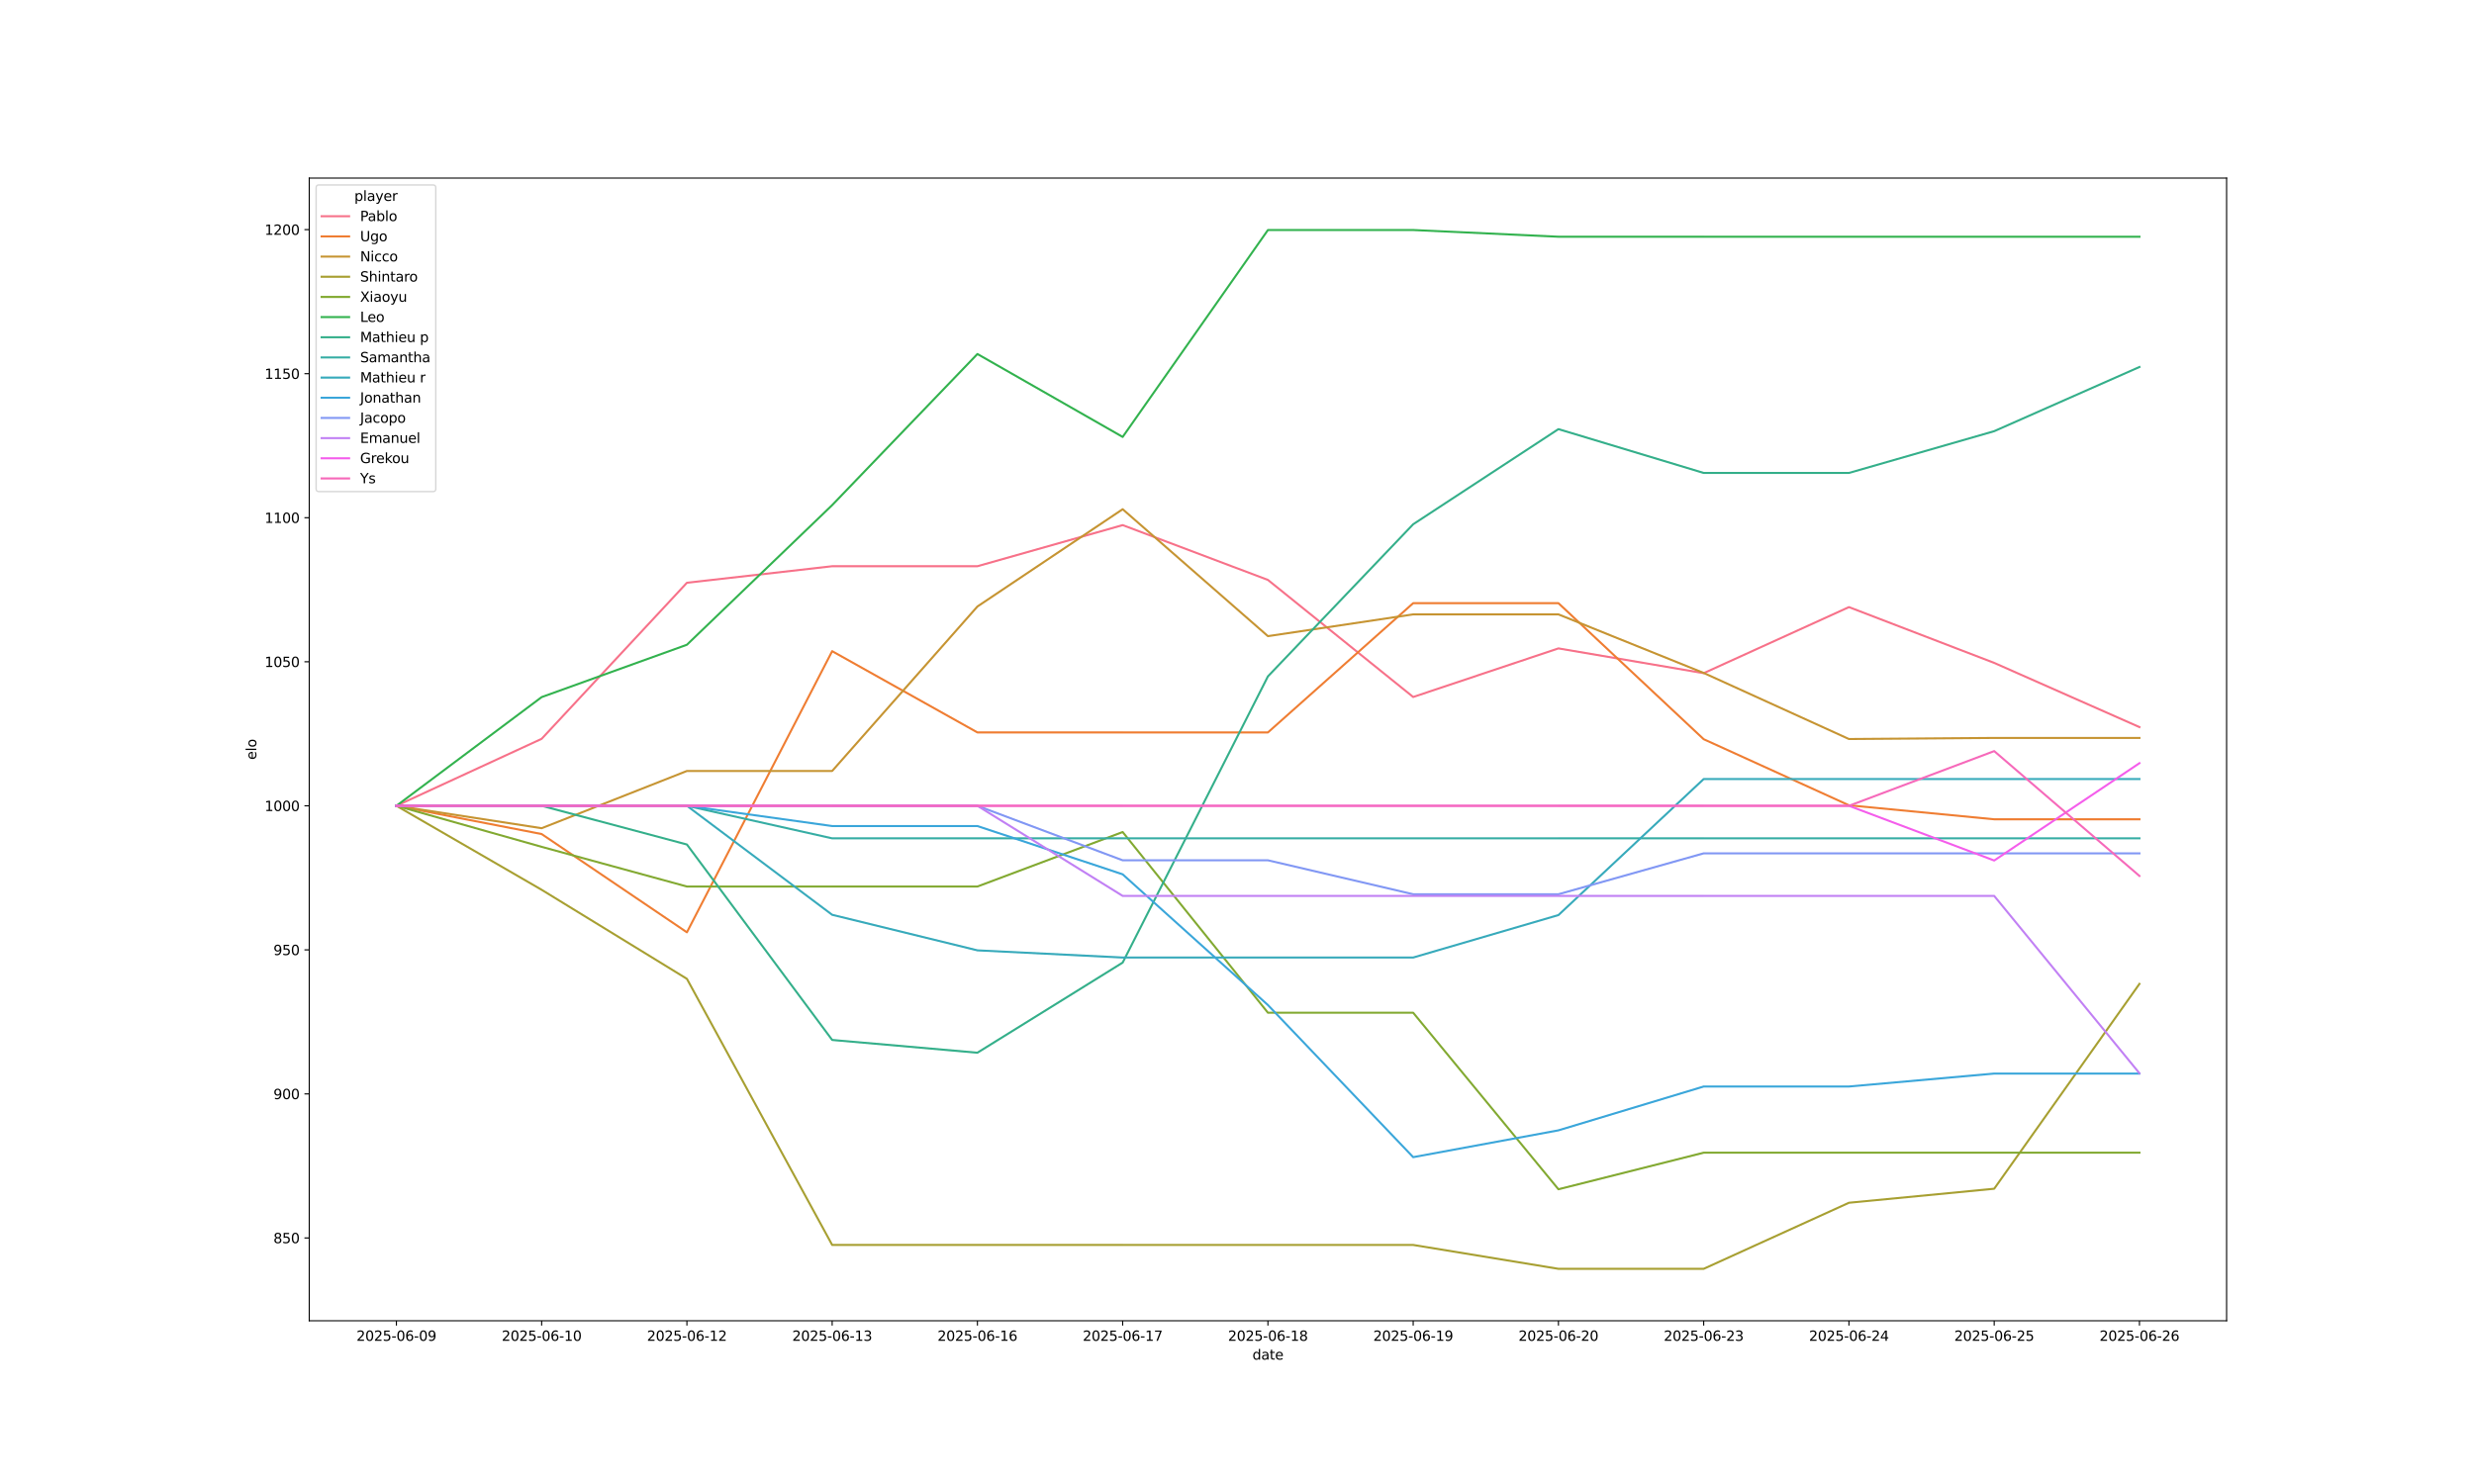 <?xml version="1.0" encoding="utf-8" standalone="no"?>
<!DOCTYPE svg PUBLIC "-//W3C//DTD SVG 1.1//EN"
  "http://www.w3.org/Graphics/SVG/1.1/DTD/svg11.dtd">
<svg xmlns:xlink="http://www.w3.org/1999/xlink" width="1800pt" height="1080pt" viewBox="0 0 1800 1080" xmlns="http://www.w3.org/2000/svg" version="1.1">
 <defs>
  <style type="text/css">*{stroke-linejoin: round; stroke-linecap: butt}</style>
 </defs>
 <g id="figure_1">
  <g id="patch_1">
   <path d="M 0 1080 
L 1800 1080 
L 1800 0 
L 0 0 
z
" style="fill: #ffffff"/>
  </g>
  <g id="axes_1">
   <g id="patch_2">
    <path d="M 225 961.2 
L 1620 961.2 
L 1620 129.6 
L 225 129.6 
z
" style="fill: #ffffff"/>
   </g>
   <g id="PolyCollection_1">
    <path d="M 605.455 412.078 
L 605.455 412.078 
L 711.136 412.078 
L 816.818 382.158 
L 816.818 382.158 
L 816.818 382.158 
L 711.136 412.078 
L 605.455 412.078 
z
" clip-path="url(#p5b4fd6ebe7)" style="fill: #f77189; fill-opacity: 0.2; stroke: #f77189; stroke-opacity: 0.2"/>
    <path d="M 1133.864 471.879 
L 1133.864 471.879 
L 1239.545 489.909 
L 1239.545 489.909 
L 1239.545 489.909 
L 1133.864 471.879 
z
" clip-path="url(#p5b4fd6ebe7)" style="fill: #f77189; fill-opacity: 0.2; stroke: #f77189; stroke-opacity: 0.2"/>
    <path d="M 1450.909 482.429 
L 1450.909 482.429 
L 1450.909 482.429 
L 1450.909 482.429 
z
" clip-path="url(#p5b4fd6ebe7)" style="fill: #f77189; fill-opacity: 0.2; stroke: #f77189; stroke-opacity: 0.2"/>
   </g>
   <g id="PolyCollection_2">
    <path d="M 605.455 473.904 
L 605.455 473.904 
L 711.136 533.033 
L 816.818 533.033 
L 816.818 533.033 
L 816.818 533.033 
L 711.136 533.033 
L 605.455 473.904 
z
" clip-path="url(#p5b4fd6ebe7)" style="fill: #ef7d32; fill-opacity: 0.2; stroke: #ef7d32; stroke-opacity: 0.2"/>
    <path d="M 1133.864 438.961 
L 1133.864 438.961 
L 1239.545 537.966 
L 1239.545 537.966 
L 1239.545 537.966 
L 1133.864 438.961 
z
" clip-path="url(#p5b4fd6ebe7)" style="fill: #ef7d32; fill-opacity: 0.2; stroke: #ef7d32; stroke-opacity: 0.2"/>
    <path d="M 1450.909 596.25 
L 1450.909 596.25 
L 1450.909 596.25 
L 1450.909 596.25 
z
" clip-path="url(#p5b4fd6ebe7)" style="fill: #ef7d32; fill-opacity: 0.2; stroke: #ef7d32; stroke-opacity: 0.2"/>
   </g>
   <g id="PolyCollection_3">
    <path d="M 605.455 561.086 
L 605.455 561.086 
L 711.136 441.388 
L 816.818 370.589 
L 816.818 370.589 
L 816.818 370.589 
L 711.136 441.388 
L 605.455 561.086 
z
" clip-path="url(#p5b4fd6ebe7)" style="fill: #c69432; fill-opacity: 0.2; stroke: #c69432; stroke-opacity: 0.2"/>
    <path d="M 1133.864 447.127 
L 1133.864 447.127 
L 1239.545 489.751 
L 1239.545 489.751 
L 1239.545 489.751 
L 1133.864 447.127 
z
" clip-path="url(#p5b4fd6ebe7)" style="fill: #c69432; fill-opacity: 0.2; stroke: #c69432; stroke-opacity: 0.2"/>
    <path d="M 1450.909 537.039 
L 1450.909 537.039 
L 1450.909 537.039 
L 1450.909 537.039 
z
" clip-path="url(#p5b4fd6ebe7)" style="fill: #c69432; fill-opacity: 0.2; stroke: #c69432; stroke-opacity: 0.2"/>
   </g>
   <g id="PolyCollection_4">
    <path d="M 605.455 906.025 
L 605.455 906.025 
L 711.136 906.025 
L 816.818 906.025 
L 816.818 906.025 
L 816.818 906.025 
L 711.136 906.025 
L 605.455 906.025 
z
" clip-path="url(#p5b4fd6ebe7)" style="fill: #a79f31; fill-opacity: 0.2; stroke: #a79f31; stroke-opacity: 0.2"/>
    <path d="M 1133.864 923.4 
L 1133.864 923.4 
L 1239.545 923.4 
L 1239.545 923.4 
L 1239.545 923.4 
L 1133.864 923.4 
z
" clip-path="url(#p5b4fd6ebe7)" style="fill: #a79f31; fill-opacity: 0.2; stroke: #a79f31; stroke-opacity: 0.2"/>
    <path d="M 1450.909 865.116 
L 1450.909 865.116 
L 1450.909 865.116 
L 1450.909 865.116 
z
" clip-path="url(#p5b4fd6ebe7)" style="fill: #a79f31; fill-opacity: 0.2; stroke: #a79f31; stroke-opacity: 0.2"/>
   </g>
   <g id="PolyCollection_5">
    <path d="M 605.455 645.179 
L 605.455 645.179 
L 711.136 645.179 
L 816.818 605.522 
L 816.818 605.522 
L 816.818 605.522 
L 711.136 645.179 
L 605.455 645.179 
z
" clip-path="url(#p5b4fd6ebe7)" style="fill: #82a931; fill-opacity: 0.2; stroke: #82a931; stroke-opacity: 0.2"/>
    <path d="M 1133.864 865.507 
L 1133.864 865.507 
L 1239.545 838.888 
L 1239.545 838.888 
L 1239.545 838.888 
L 1133.864 865.507 
z
" clip-path="url(#p5b4fd6ebe7)" style="fill: #82a931; fill-opacity: 0.2; stroke: #82a931; stroke-opacity: 0.2"/>
    <path d="M 1450.909 838.888 
L 1450.909 838.888 
L 1450.909 838.888 
L 1450.909 838.888 
z
" clip-path="url(#p5b4fd6ebe7)" style="fill: #82a931; fill-opacity: 0.2; stroke: #82a931; stroke-opacity: 0.2"/>
   </g>
   <g id="PolyCollection_6">
    <path d="M 605.455 367.605 
L 605.455 367.605 
L 711.136 257.625 
L 816.818 317.979 
L 816.818 317.979 
L 816.818 317.979 
L 711.136 257.625 
L 605.455 367.605 
z
" clip-path="url(#p5b4fd6ebe7)" style="fill: #32b24e; fill-opacity: 0.2; stroke: #32b24e; stroke-opacity: 0.2"/>
    <path d="M 1133.864 172.279 
L 1133.864 172.279 
L 1239.545 172.279 
L 1239.545 172.279 
L 1239.545 172.279 
L 1133.864 172.279 
z
" clip-path="url(#p5b4fd6ebe7)" style="fill: #32b24e; fill-opacity: 0.2; stroke: #32b24e; stroke-opacity: 0.2"/>
    <path d="M 1450.909 172.279 
L 1450.909 172.279 
L 1450.909 172.279 
L 1450.909 172.279 
z
" clip-path="url(#p5b4fd6ebe7)" style="fill: #32b24e; fill-opacity: 0.2; stroke: #32b24e; stroke-opacity: 0.2"/>
   </g>
   <g id="PolyCollection_7">
    <path d="M 605.455 756.85 
L 605.455 756.85 
L 711.136 766.117 
L 816.818 700.54 
L 816.818 700.54 
L 816.818 700.54 
L 711.136 766.117 
L 605.455 756.85 
z
" clip-path="url(#p5b4fd6ebe7)" style="fill: #34af8a; fill-opacity: 0.2; stroke: #34af8a; stroke-opacity: 0.2"/>
    <path d="M 1133.864 312.296 
L 1133.864 312.296 
L 1239.545 344.195 
L 1239.545 344.195 
L 1239.545 344.195 
L 1133.864 312.296 
z
" clip-path="url(#p5b4fd6ebe7)" style="fill: #34af8a; fill-opacity: 0.2; stroke: #34af8a; stroke-opacity: 0.2"/>
    <path d="M 1450.909 313.801 
L 1450.909 313.801 
L 1450.909 313.801 
L 1450.909 313.801 
z
" clip-path="url(#p5b4fd6ebe7)" style="fill: #34af8a; fill-opacity: 0.2; stroke: #34af8a; stroke-opacity: 0.2"/>
   </g>
   <g id="PolyCollection_8">
    <path d="M 605.455 610.111 
L 605.455 610.111 
L 711.136 610.111 
L 816.818 610.111 
L 816.818 610.111 
L 816.818 610.111 
L 711.136 610.111 
L 605.455 610.111 
z
" clip-path="url(#p5b4fd6ebe7)" style="fill: #36ada4; fill-opacity: 0.2; stroke: #36ada4; stroke-opacity: 0.2"/>
    <path d="M 1133.864 610.111 
L 1133.864 610.111 
L 1239.545 610.111 
L 1239.545 610.111 
L 1239.545 610.111 
L 1133.864 610.111 
z
" clip-path="url(#p5b4fd6ebe7)" style="fill: #36ada4; fill-opacity: 0.2; stroke: #36ada4; stroke-opacity: 0.2"/>
    <path d="M 1450.909 610.111 
L 1450.909 610.111 
L 1450.909 610.111 
L 1450.909 610.111 
z
" clip-path="url(#p5b4fd6ebe7)" style="fill: #36ada4; fill-opacity: 0.2; stroke: #36ada4; stroke-opacity: 0.2"/>
   </g>
   <g id="PolyCollection_9">
    <path d="M 605.455 665.753 
L 605.455 665.753 
L 711.136 691.629 
L 816.818 696.852 
L 816.818 696.852 
L 816.818 696.852 
L 711.136 691.629 
L 605.455 665.753 
z
" clip-path="url(#p5b4fd6ebe7)" style="fill: #37aabb; fill-opacity: 0.2; stroke: #37aabb; stroke-opacity: 0.2"/>
    <path d="M 1133.864 665.954 
L 1133.864 665.954 
L 1239.545 566.949 
L 1239.545 566.949 
L 1239.545 566.949 
L 1133.864 665.954 
z
" clip-path="url(#p5b4fd6ebe7)" style="fill: #37aabb; fill-opacity: 0.2; stroke: #37aabb; stroke-opacity: 0.2"/>
    <path d="M 1450.909 566.949 
L 1450.909 566.949 
L 1450.909 566.949 
L 1450.909 566.949 
z
" clip-path="url(#p5b4fd6ebe7)" style="fill: #37aabb; fill-opacity: 0.2; stroke: #37aabb; stroke-opacity: 0.2"/>
   </g>
   <g id="PolyCollection_10">
    <path d="M 605.455 601.164 
L 605.455 601.164 
L 711.136 601.164 
L 816.818 636.307 
L 816.818 636.307 
L 816.818 636.307 
L 711.136 601.164 
L 605.455 601.164 
z
" clip-path="url(#p5b4fd6ebe7)" style="fill: #3aa6da; fill-opacity: 0.2; stroke: #3aa6da; stroke-opacity: 0.2"/>
    <path d="M 1133.864 822.624 
L 1133.864 822.624 
L 1239.545 790.724 
L 1239.545 790.724 
L 1239.545 790.724 
L 1133.864 822.624 
z
" clip-path="url(#p5b4fd6ebe7)" style="fill: #3aa6da; fill-opacity: 0.2; stroke: #3aa6da; stroke-opacity: 0.2"/>
    <path d="M 1450.909 781.31 
L 1450.909 781.31 
L 1450.909 781.31 
L 1450.909 781.31 
z
" clip-path="url(#p5b4fd6ebe7)" style="fill: #3aa6da; fill-opacity: 0.2; stroke: #3aa6da; stroke-opacity: 0.2"/>
   </g>
   <g id="PolyCollection_11">
    <path d="M 605.455 586.435 
L 605.455 586.435 
L 711.136 586.435 
L 816.818 626.092 
L 816.818 626.092 
L 816.818 626.092 
L 711.136 586.435 
L 605.455 586.435 
z
" clip-path="url(#p5b4fd6ebe7)" style="fill: #8197f4; fill-opacity: 0.2; stroke: #8197f4; stroke-opacity: 0.2"/>
    <path d="M 1133.864 650.798 
L 1133.864 650.798 
L 1239.545 621.035 
L 1239.545 621.035 
L 1239.545 621.035 
L 1133.864 650.798 
z
" clip-path="url(#p5b4fd6ebe7)" style="fill: #8197f4; fill-opacity: 0.2; stroke: #8197f4; stroke-opacity: 0.2"/>
    <path d="M 1450.909 621.035 
L 1450.909 621.035 
L 1450.909 621.035 
L 1450.909 621.035 
z
" clip-path="url(#p5b4fd6ebe7)" style="fill: #8197f4; fill-opacity: 0.2; stroke: #8197f4; stroke-opacity: 0.2"/>
   </g>
   <g id="PolyCollection_12">
    <path d="M 605.455 586.435 
L 605.455 586.435 
L 711.136 586.435 
L 816.818 652.012 
L 816.818 652.012 
L 816.818 652.012 
L 711.136 586.435 
L 605.455 586.435 
z
" clip-path="url(#p5b4fd6ebe7)" style="fill: #c180f4; fill-opacity: 0.2; stroke: #c180f4; stroke-opacity: 0.2"/>
    <path d="M 1133.864 652.012 
L 1133.864 652.012 
L 1239.545 652.012 
L 1239.545 652.012 
L 1239.545 652.012 
L 1133.864 652.012 
z
" clip-path="url(#p5b4fd6ebe7)" style="fill: #c180f4; fill-opacity: 0.2; stroke: #c180f4; stroke-opacity: 0.2"/>
    <path d="M 1450.909 652.012 
L 1450.909 652.012 
L 1450.909 652.012 
L 1450.909 652.012 
z
" clip-path="url(#p5b4fd6ebe7)" style="fill: #c180f4; fill-opacity: 0.2; stroke: #c180f4; stroke-opacity: 0.2"/>
   </g>
   <g id="PolyCollection_13">
    <path d="M 605.455 586.435 
L 605.455 586.435 
L 711.136 586.435 
L 816.818 586.435 
L 816.818 586.435 
L 816.818 586.435 
L 711.136 586.435 
L 605.455 586.435 
z
" clip-path="url(#p5b4fd6ebe7)" style="fill: #f45deb; fill-opacity: 0.2; stroke: #f45deb; stroke-opacity: 0.2"/>
    <path d="M 1133.864 586.435 
L 1133.864 586.435 
L 1239.545 586.435 
L 1239.545 586.435 
L 1239.545 586.435 
L 1133.864 586.435 
z
" clip-path="url(#p5b4fd6ebe7)" style="fill: #f45deb; fill-opacity: 0.2; stroke: #f45deb; stroke-opacity: 0.2"/>
    <path d="M 1450.909 626.244 
L 1450.909 626.244 
L 1450.909 626.244 
L 1450.909 626.244 
z
" clip-path="url(#p5b4fd6ebe7)" style="fill: #f45deb; fill-opacity: 0.2; stroke: #f45deb; stroke-opacity: 0.2"/>
   </g>
   <g id="PolyCollection_14">
    <path d="M 605.455 586.435 
L 605.455 586.435 
L 711.136 586.435 
L 816.818 586.435 
L 816.818 586.435 
L 816.818 586.435 
L 711.136 586.435 
L 605.455 586.435 
z
" clip-path="url(#p5b4fd6ebe7)" style="fill: #f669ba; fill-opacity: 0.2; stroke: #f669ba; stroke-opacity: 0.2"/>
    <path d="M 1133.864 586.435 
L 1133.864 586.435 
L 1239.545 586.435 
L 1239.545 586.435 
L 1239.545 586.435 
L 1133.864 586.435 
z
" clip-path="url(#p5b4fd6ebe7)" style="fill: #f669ba; fill-opacity: 0.2; stroke: #f669ba; stroke-opacity: 0.2"/>
    <path d="M 1450.909 546.626 
L 1450.909 546.626 
L 1450.909 546.626 
L 1450.909 546.626 
z
" clip-path="url(#p5b4fd6ebe7)" style="fill: #f669ba; fill-opacity: 0.2; stroke: #f669ba; stroke-opacity: 0.2"/>
   </g>
   <g id="matplotlib.axis_1">
    <g id="xtick_1">
     <g id="line2d_1">
      <defs>
       <path id="m284977c361" d="M 0 0 
L 0 3.5 
" style="stroke: #000000; stroke-width: 0.8"/>
      </defs>
      <g>
       <use xlink:href="#m284977c361" x="288.409" y="961.2" style="stroke: #000000; stroke-width: 0.8"/>
      </g>
     </g>
     <g id="text_1">
      <!-- 2025-06-09 -->
      <g transform="translate(259.351 975.798)scale(0.1 -0.1)">
       <defs>
        <path id="DejaVuSans-32" d="M 1228 531 
L 3431 531 
L 3431 0 
L 469 0 
L 469 531 
Q 828 903 1448 1529 
Q 2069 2156 2228 2338 
Q 2531 2678 2651 2914 
Q 2772 3150 2772 3378 
Q 2772 3750 2511 3984 
Q 2250 4219 1831 4219 
Q 1534 4219 1204 4116 
Q 875 4013 500 3803 
L 500 4441 
Q 881 4594 1212 4672 
Q 1544 4750 1819 4750 
Q 2544 4750 2975 4387 
Q 3406 4025 3406 3419 
Q 3406 3131 3298 2873 
Q 3191 2616 2906 2266 
Q 2828 2175 2409 1742 
Q 1991 1309 1228 531 
z
" transform="scale(0.016)"/>
        <path id="DejaVuSans-30" d="M 2034 4250 
Q 1547 4250 1301 3770 
Q 1056 3291 1056 2328 
Q 1056 1369 1301 889 
Q 1547 409 2034 409 
Q 2525 409 2770 889 
Q 3016 1369 3016 2328 
Q 3016 3291 2770 3770 
Q 2525 4250 2034 4250 
z
M 2034 4750 
Q 2819 4750 3233 4129 
Q 3647 3509 3647 2328 
Q 3647 1150 3233 529 
Q 2819 -91 2034 -91 
Q 1250 -91 836 529 
Q 422 1150 422 2328 
Q 422 3509 836 4129 
Q 1250 4750 2034 4750 
z
" transform="scale(0.016)"/>
        <path id="DejaVuSans-35" d="M 691 4666 
L 3169 4666 
L 3169 4134 
L 1269 4134 
L 1269 2991 
Q 1406 3038 1543 3061 
Q 1681 3084 1819 3084 
Q 2600 3084 3056 2656 
Q 3513 2228 3513 1497 
Q 3513 744 3044 326 
Q 2575 -91 1722 -91 
Q 1428 -91 1123 -41 
Q 819 9 494 109 
L 494 744 
Q 775 591 1075 516 
Q 1375 441 1709 441 
Q 2250 441 2565 725 
Q 2881 1009 2881 1497 
Q 2881 1984 2565 2268 
Q 2250 2553 1709 2553 
Q 1456 2553 1204 2497 
Q 953 2441 691 2322 
L 691 4666 
z
" transform="scale(0.016)"/>
        <path id="DejaVuSans-2d" d="M 313 2009 
L 1997 2009 
L 1997 1497 
L 313 1497 
L 313 2009 
z
" transform="scale(0.016)"/>
        <path id="DejaVuSans-36" d="M 2113 2584 
Q 1688 2584 1439 2293 
Q 1191 2003 1191 1497 
Q 1191 994 1439 701 
Q 1688 409 2113 409 
Q 2538 409 2786 701 
Q 3034 994 3034 1497 
Q 3034 2003 2786 2293 
Q 2538 2584 2113 2584 
z
M 3366 4563 
L 3366 3988 
Q 3128 4100 2886 4159 
Q 2644 4219 2406 4219 
Q 1781 4219 1451 3797 
Q 1122 3375 1075 2522 
Q 1259 2794 1537 2939 
Q 1816 3084 2150 3084 
Q 2853 3084 3261 2657 
Q 3669 2231 3669 1497 
Q 3669 778 3244 343 
Q 2819 -91 2113 -91 
Q 1303 -91 875 529 
Q 447 1150 447 2328 
Q 447 3434 972 4092 
Q 1497 4750 2381 4750 
Q 2619 4750 2861 4703 
Q 3103 4656 3366 4563 
z
" transform="scale(0.016)"/>
        <path id="DejaVuSans-39" d="M 703 97 
L 703 672 
Q 941 559 1184 500 
Q 1428 441 1663 441 
Q 2288 441 2617 861 
Q 2947 1281 2994 2138 
Q 2813 1869 2534 1725 
Q 2256 1581 1919 1581 
Q 1219 1581 811 2004 
Q 403 2428 403 3163 
Q 403 3881 828 4315 
Q 1253 4750 1959 4750 
Q 2769 4750 3195 4129 
Q 3622 3509 3622 2328 
Q 3622 1225 3098 567 
Q 2575 -91 1691 -91 
Q 1453 -91 1209 -44 
Q 966 3 703 97 
z
M 1959 2075 
Q 2384 2075 2632 2365 
Q 2881 2656 2881 3163 
Q 2881 3666 2632 3958 
Q 2384 4250 1959 4250 
Q 1534 4250 1286 3958 
Q 1038 3666 1038 3163 
Q 1038 2656 1286 2365 
Q 1534 2075 1959 2075 
z
" transform="scale(0.016)"/>
       </defs>
       <use xlink:href="#DejaVuSans-32"/>
       <use xlink:href="#DejaVuSans-30" x="63.623"/>
       <use xlink:href="#DejaVuSans-32" x="127.246"/>
       <use xlink:href="#DejaVuSans-35" x="190.869"/>
       <use xlink:href="#DejaVuSans-2d" x="254.492"/>
       <use xlink:href="#DejaVuSans-30" x="290.576"/>
       <use xlink:href="#DejaVuSans-36" x="354.199"/>
       <use xlink:href="#DejaVuSans-2d" x="417.822"/>
       <use xlink:href="#DejaVuSans-30" x="453.906"/>
       <use xlink:href="#DejaVuSans-39" x="517.529"/>
      </g>
     </g>
    </g>
    <g id="xtick_2">
     <g id="line2d_2">
      <g>
       <use xlink:href="#m284977c361" x="394.091" y="961.2" style="stroke: #000000; stroke-width: 0.8"/>
      </g>
     </g>
     <g id="text_2">
      <!-- 2025-06-10 -->
      <g transform="translate(365.033 975.798)scale(0.1 -0.1)">
       <defs>
        <path id="DejaVuSans-31" d="M 794 531 
L 1825 531 
L 1825 4091 
L 703 3866 
L 703 4441 
L 1819 4666 
L 2450 4666 
L 2450 531 
L 3481 531 
L 3481 0 
L 794 0 
L 794 531 
z
" transform="scale(0.016)"/>
       </defs>
       <use xlink:href="#DejaVuSans-32"/>
       <use xlink:href="#DejaVuSans-30" x="63.623"/>
       <use xlink:href="#DejaVuSans-32" x="127.246"/>
       <use xlink:href="#DejaVuSans-35" x="190.869"/>
       <use xlink:href="#DejaVuSans-2d" x="254.492"/>
       <use xlink:href="#DejaVuSans-30" x="290.576"/>
       <use xlink:href="#DejaVuSans-36" x="354.199"/>
       <use xlink:href="#DejaVuSans-2d" x="417.822"/>
       <use xlink:href="#DejaVuSans-31" x="453.906"/>
       <use xlink:href="#DejaVuSans-30" x="517.529"/>
      </g>
     </g>
    </g>
    <g id="xtick_3">
     <g id="line2d_3">
      <g>
       <use xlink:href="#m284977c361" x="499.773" y="961.2" style="stroke: #000000; stroke-width: 0.8"/>
      </g>
     </g>
     <g id="text_3">
      <!-- 2025-06-12 -->
      <g transform="translate(470.715 975.798)scale(0.1 -0.1)">
       <use xlink:href="#DejaVuSans-32"/>
       <use xlink:href="#DejaVuSans-30" x="63.623"/>
       <use xlink:href="#DejaVuSans-32" x="127.246"/>
       <use xlink:href="#DejaVuSans-35" x="190.869"/>
       <use xlink:href="#DejaVuSans-2d" x="254.492"/>
       <use xlink:href="#DejaVuSans-30" x="290.576"/>
       <use xlink:href="#DejaVuSans-36" x="354.199"/>
       <use xlink:href="#DejaVuSans-2d" x="417.822"/>
       <use xlink:href="#DejaVuSans-31" x="453.906"/>
       <use xlink:href="#DejaVuSans-32" x="517.529"/>
      </g>
     </g>
    </g>
    <g id="xtick_4">
     <g id="line2d_4">
      <g>
       <use xlink:href="#m284977c361" x="605.455" y="961.2" style="stroke: #000000; stroke-width: 0.8"/>
      </g>
     </g>
     <g id="text_4">
      <!-- 2025-06-13 -->
      <g transform="translate(576.397 975.798)scale(0.1 -0.1)">
       <defs>
        <path id="DejaVuSans-33" d="M 2597 2516 
Q 3050 2419 3304 2112 
Q 3559 1806 3559 1356 
Q 3559 666 3084 287 
Q 2609 -91 1734 -91 
Q 1441 -91 1130 -33 
Q 819 25 488 141 
L 488 750 
Q 750 597 1062 519 
Q 1375 441 1716 441 
Q 2309 441 2620 675 
Q 2931 909 2931 1356 
Q 2931 1769 2642 2001 
Q 2353 2234 1838 2234 
L 1294 2234 
L 1294 2753 
L 1863 2753 
Q 2328 2753 2575 2939 
Q 2822 3125 2822 3475 
Q 2822 3834 2567 4026 
Q 2313 4219 1838 4219 
Q 1578 4219 1281 4162 
Q 984 4106 628 3988 
L 628 4550 
Q 988 4650 1302 4700 
Q 1616 4750 1894 4750 
Q 2613 4750 3031 4423 
Q 3450 4097 3450 3541 
Q 3450 3153 3228 2886 
Q 3006 2619 2597 2516 
z
" transform="scale(0.016)"/>
       </defs>
       <use xlink:href="#DejaVuSans-32"/>
       <use xlink:href="#DejaVuSans-30" x="63.623"/>
       <use xlink:href="#DejaVuSans-32" x="127.246"/>
       <use xlink:href="#DejaVuSans-35" x="190.869"/>
       <use xlink:href="#DejaVuSans-2d" x="254.492"/>
       <use xlink:href="#DejaVuSans-30" x="290.576"/>
       <use xlink:href="#DejaVuSans-36" x="354.199"/>
       <use xlink:href="#DejaVuSans-2d" x="417.822"/>
       <use xlink:href="#DejaVuSans-31" x="453.906"/>
       <use xlink:href="#DejaVuSans-33" x="517.529"/>
      </g>
     </g>
    </g>
    <g id="xtick_5">
     <g id="line2d_5">
      <g>
       <use xlink:href="#m284977c361" x="711.136" y="961.2" style="stroke: #000000; stroke-width: 0.8"/>
      </g>
     </g>
     <g id="text_5">
      <!-- 2025-06-16 -->
      <g transform="translate(682.079 975.798)scale(0.1 -0.1)">
       <use xlink:href="#DejaVuSans-32"/>
       <use xlink:href="#DejaVuSans-30" x="63.623"/>
       <use xlink:href="#DejaVuSans-32" x="127.246"/>
       <use xlink:href="#DejaVuSans-35" x="190.869"/>
       <use xlink:href="#DejaVuSans-2d" x="254.492"/>
       <use xlink:href="#DejaVuSans-30" x="290.576"/>
       <use xlink:href="#DejaVuSans-36" x="354.199"/>
       <use xlink:href="#DejaVuSans-2d" x="417.822"/>
       <use xlink:href="#DejaVuSans-31" x="453.906"/>
       <use xlink:href="#DejaVuSans-36" x="517.529"/>
      </g>
     </g>
    </g>
    <g id="xtick_6">
     <g id="line2d_6">
      <g>
       <use xlink:href="#m284977c361" x="816.818" y="961.2" style="stroke: #000000; stroke-width: 0.8"/>
      </g>
     </g>
     <g id="text_6">
      <!-- 2025-06-17 -->
      <g transform="translate(787.76 975.798)scale(0.1 -0.1)">
       <defs>
        <path id="DejaVuSans-37" d="M 525 4666 
L 3525 4666 
L 3525 4397 
L 1831 0 
L 1172 0 
L 2766 4134 
L 525 4134 
L 525 4666 
z
" transform="scale(0.016)"/>
       </defs>
       <use xlink:href="#DejaVuSans-32"/>
       <use xlink:href="#DejaVuSans-30" x="63.623"/>
       <use xlink:href="#DejaVuSans-32" x="127.246"/>
       <use xlink:href="#DejaVuSans-35" x="190.869"/>
       <use xlink:href="#DejaVuSans-2d" x="254.492"/>
       <use xlink:href="#DejaVuSans-30" x="290.576"/>
       <use xlink:href="#DejaVuSans-36" x="354.199"/>
       <use xlink:href="#DejaVuSans-2d" x="417.822"/>
       <use xlink:href="#DejaVuSans-31" x="453.906"/>
       <use xlink:href="#DejaVuSans-37" x="517.529"/>
      </g>
     </g>
    </g>
    <g id="xtick_7">
     <g id="line2d_7">
      <g>
       <use xlink:href="#m284977c361" x="922.5" y="961.2" style="stroke: #000000; stroke-width: 0.8"/>
      </g>
     </g>
     <g id="text_7">
      <!-- 2025-06-18 -->
      <g transform="translate(893.442 975.798)scale(0.1 -0.1)">
       <defs>
        <path id="DejaVuSans-38" d="M 2034 2216 
Q 1584 2216 1326 1975 
Q 1069 1734 1069 1313 
Q 1069 891 1326 650 
Q 1584 409 2034 409 
Q 2484 409 2743 651 
Q 3003 894 3003 1313 
Q 3003 1734 2745 1975 
Q 2488 2216 2034 2216 
z
M 1403 2484 
Q 997 2584 770 2862 
Q 544 3141 544 3541 
Q 544 4100 942 4425 
Q 1341 4750 2034 4750 
Q 2731 4750 3128 4425 
Q 3525 4100 3525 3541 
Q 3525 3141 3298 2862 
Q 3072 2584 2669 2484 
Q 3125 2378 3379 2068 
Q 3634 1759 3634 1313 
Q 3634 634 3220 271 
Q 2806 -91 2034 -91 
Q 1263 -91 848 271 
Q 434 634 434 1313 
Q 434 1759 690 2068 
Q 947 2378 1403 2484 
z
M 1172 3481 
Q 1172 3119 1398 2916 
Q 1625 2713 2034 2713 
Q 2441 2713 2670 2916 
Q 2900 3119 2900 3481 
Q 2900 3844 2670 4047 
Q 2441 4250 2034 4250 
Q 1625 4250 1398 4047 
Q 1172 3844 1172 3481 
z
" transform="scale(0.016)"/>
       </defs>
       <use xlink:href="#DejaVuSans-32"/>
       <use xlink:href="#DejaVuSans-30" x="63.623"/>
       <use xlink:href="#DejaVuSans-32" x="127.246"/>
       <use xlink:href="#DejaVuSans-35" x="190.869"/>
       <use xlink:href="#DejaVuSans-2d" x="254.492"/>
       <use xlink:href="#DejaVuSans-30" x="290.576"/>
       <use xlink:href="#DejaVuSans-36" x="354.199"/>
       <use xlink:href="#DejaVuSans-2d" x="417.822"/>
       <use xlink:href="#DejaVuSans-31" x="453.906"/>
       <use xlink:href="#DejaVuSans-38" x="517.529"/>
      </g>
     </g>
    </g>
    <g id="xtick_8">
     <g id="line2d_8">
      <g>
       <use xlink:href="#m284977c361" x="1028.182" y="961.2" style="stroke: #000000; stroke-width: 0.8"/>
      </g>
     </g>
     <g id="text_8">
      <!-- 2025-06-19 -->
      <g transform="translate(999.124 975.798)scale(0.1 -0.1)">
       <use xlink:href="#DejaVuSans-32"/>
       <use xlink:href="#DejaVuSans-30" x="63.623"/>
       <use xlink:href="#DejaVuSans-32" x="127.246"/>
       <use xlink:href="#DejaVuSans-35" x="190.869"/>
       <use xlink:href="#DejaVuSans-2d" x="254.492"/>
       <use xlink:href="#DejaVuSans-30" x="290.576"/>
       <use xlink:href="#DejaVuSans-36" x="354.199"/>
       <use xlink:href="#DejaVuSans-2d" x="417.822"/>
       <use xlink:href="#DejaVuSans-31" x="453.906"/>
       <use xlink:href="#DejaVuSans-39" x="517.529"/>
      </g>
     </g>
    </g>
    <g id="xtick_9">
     <g id="line2d_9">
      <g>
       <use xlink:href="#m284977c361" x="1133.864" y="961.2" style="stroke: #000000; stroke-width: 0.8"/>
      </g>
     </g>
     <g id="text_9">
      <!-- 2025-06-20 -->
      <g transform="translate(1104.806 975.798)scale(0.1 -0.1)">
       <use xlink:href="#DejaVuSans-32"/>
       <use xlink:href="#DejaVuSans-30" x="63.623"/>
       <use xlink:href="#DejaVuSans-32" x="127.246"/>
       <use xlink:href="#DejaVuSans-35" x="190.869"/>
       <use xlink:href="#DejaVuSans-2d" x="254.492"/>
       <use xlink:href="#DejaVuSans-30" x="290.576"/>
       <use xlink:href="#DejaVuSans-36" x="354.199"/>
       <use xlink:href="#DejaVuSans-2d" x="417.822"/>
       <use xlink:href="#DejaVuSans-32" x="453.906"/>
       <use xlink:href="#DejaVuSans-30" x="517.529"/>
      </g>
     </g>
    </g>
    <g id="xtick_10">
     <g id="line2d_10">
      <g>
       <use xlink:href="#m284977c361" x="1239.545" y="961.2" style="stroke: #000000; stroke-width: 0.8"/>
      </g>
     </g>
     <g id="text_10">
      <!-- 2025-06-23 -->
      <g transform="translate(1210.488 975.798)scale(0.1 -0.1)">
       <use xlink:href="#DejaVuSans-32"/>
       <use xlink:href="#DejaVuSans-30" x="63.623"/>
       <use xlink:href="#DejaVuSans-32" x="127.246"/>
       <use xlink:href="#DejaVuSans-35" x="190.869"/>
       <use xlink:href="#DejaVuSans-2d" x="254.492"/>
       <use xlink:href="#DejaVuSans-30" x="290.576"/>
       <use xlink:href="#DejaVuSans-36" x="354.199"/>
       <use xlink:href="#DejaVuSans-2d" x="417.822"/>
       <use xlink:href="#DejaVuSans-32" x="453.906"/>
       <use xlink:href="#DejaVuSans-33" x="517.529"/>
      </g>
     </g>
    </g>
    <g id="xtick_11">
     <g id="line2d_11">
      <g>
       <use xlink:href="#m284977c361" x="1345.227" y="961.2" style="stroke: #000000; stroke-width: 0.8"/>
      </g>
     </g>
     <g id="text_11">
      <!-- 2025-06-24 -->
      <g transform="translate(1316.169 975.798)scale(0.1 -0.1)">
       <defs>
        <path id="DejaVuSans-34" d="M 2419 4116 
L 825 1625 
L 2419 1625 
L 2419 4116 
z
M 2253 4666 
L 3047 4666 
L 3047 1625 
L 3713 1625 
L 3713 1100 
L 3047 1100 
L 3047 0 
L 2419 0 
L 2419 1100 
L 313 1100 
L 313 1709 
L 2253 4666 
z
" transform="scale(0.016)"/>
       </defs>
       <use xlink:href="#DejaVuSans-32"/>
       <use xlink:href="#DejaVuSans-30" x="63.623"/>
       <use xlink:href="#DejaVuSans-32" x="127.246"/>
       <use xlink:href="#DejaVuSans-35" x="190.869"/>
       <use xlink:href="#DejaVuSans-2d" x="254.492"/>
       <use xlink:href="#DejaVuSans-30" x="290.576"/>
       <use xlink:href="#DejaVuSans-36" x="354.199"/>
       <use xlink:href="#DejaVuSans-2d" x="417.822"/>
       <use xlink:href="#DejaVuSans-32" x="453.906"/>
       <use xlink:href="#DejaVuSans-34" x="517.529"/>
      </g>
     </g>
    </g>
    <g id="xtick_12">
     <g id="line2d_12">
      <g>
       <use xlink:href="#m284977c361" x="1450.909" y="961.2" style="stroke: #000000; stroke-width: 0.8"/>
      </g>
     </g>
     <g id="text_12">
      <!-- 2025-06-25 -->
      <g transform="translate(1421.851 975.798)scale(0.1 -0.1)">
       <use xlink:href="#DejaVuSans-32"/>
       <use xlink:href="#DejaVuSans-30" x="63.623"/>
       <use xlink:href="#DejaVuSans-32" x="127.246"/>
       <use xlink:href="#DejaVuSans-35" x="190.869"/>
       <use xlink:href="#DejaVuSans-2d" x="254.492"/>
       <use xlink:href="#DejaVuSans-30" x="290.576"/>
       <use xlink:href="#DejaVuSans-36" x="354.199"/>
       <use xlink:href="#DejaVuSans-2d" x="417.822"/>
       <use xlink:href="#DejaVuSans-32" x="453.906"/>
       <use xlink:href="#DejaVuSans-35" x="517.529"/>
      </g>
     </g>
    </g>
    <g id="xtick_13">
     <g id="line2d_13">
      <g>
       <use xlink:href="#m284977c361" x="1556.591" y="961.2" style="stroke: #000000; stroke-width: 0.8"/>
      </g>
     </g>
     <g id="text_13">
      <!-- 2025-06-26 -->
      <g transform="translate(1527.533 975.798)scale(0.1 -0.1)">
       <use xlink:href="#DejaVuSans-32"/>
       <use xlink:href="#DejaVuSans-30" x="63.623"/>
       <use xlink:href="#DejaVuSans-32" x="127.246"/>
       <use xlink:href="#DejaVuSans-35" x="190.869"/>
       <use xlink:href="#DejaVuSans-2d" x="254.492"/>
       <use xlink:href="#DejaVuSans-30" x="290.576"/>
       <use xlink:href="#DejaVuSans-36" x="354.199"/>
       <use xlink:href="#DejaVuSans-2d" x="417.822"/>
       <use xlink:href="#DejaVuSans-32" x="453.906"/>
       <use xlink:href="#DejaVuSans-36" x="517.529"/>
      </g>
     </g>
    </g>
    <g id="text_14">
     <!-- date -->
     <g transform="translate(911.225 989.477)scale(0.1 -0.1)">
      <defs>
       <path id="DejaVuSans-64" d="M 2906 2969 
L 2906 4863 
L 3481 4863 
L 3481 0 
L 2906 0 
L 2906 525 
Q 2725 213 2448 61 
Q 2172 -91 1784 -91 
Q 1150 -91 751 415 
Q 353 922 353 1747 
Q 353 2572 751 3078 
Q 1150 3584 1784 3584 
Q 2172 3584 2448 3432 
Q 2725 3281 2906 2969 
z
M 947 1747 
Q 947 1113 1208 752 
Q 1469 391 1925 391 
Q 2381 391 2643 752 
Q 2906 1113 2906 1747 
Q 2906 2381 2643 2742 
Q 2381 3103 1925 3103 
Q 1469 3103 1208 2742 
Q 947 2381 947 1747 
z
" transform="scale(0.016)"/>
       <path id="DejaVuSans-61" d="M 2194 1759 
Q 1497 1759 1228 1600 
Q 959 1441 959 1056 
Q 959 750 1161 570 
Q 1363 391 1709 391 
Q 2188 391 2477 730 
Q 2766 1069 2766 1631 
L 2766 1759 
L 2194 1759 
z
M 3341 1997 
L 3341 0 
L 2766 0 
L 2766 531 
Q 2569 213 2275 61 
Q 1981 -91 1556 -91 
Q 1019 -91 701 211 
Q 384 513 384 1019 
Q 384 1609 779 1909 
Q 1175 2209 1959 2209 
L 2766 2209 
L 2766 2266 
Q 2766 2663 2505 2880 
Q 2244 3097 1772 3097 
Q 1472 3097 1187 3025 
Q 903 2953 641 2809 
L 641 3341 
Q 956 3463 1253 3523 
Q 1550 3584 1831 3584 
Q 2591 3584 2966 3190 
Q 3341 2797 3341 1997 
z
" transform="scale(0.016)"/>
       <path id="DejaVuSans-74" d="M 1172 4494 
L 1172 3500 
L 2356 3500 
L 2356 3053 
L 1172 3053 
L 1172 1153 
Q 1172 725 1289 603 
Q 1406 481 1766 481 
L 2356 481 
L 2356 0 
L 1766 0 
Q 1100 0 847 248 
Q 594 497 594 1153 
L 594 3053 
L 172 3053 
L 172 3500 
L 594 3500 
L 594 4494 
L 1172 4494 
z
" transform="scale(0.016)"/>
       <path id="DejaVuSans-65" d="M 3597 1894 
L 3597 1613 
L 953 1613 
Q 991 1019 1311 708 
Q 1631 397 2203 397 
Q 2534 397 2845 478 
Q 3156 559 3463 722 
L 3463 178 
Q 3153 47 2828 -22 
Q 2503 -91 2169 -91 
Q 1331 -91 842 396 
Q 353 884 353 1716 
Q 353 2575 817 3079 
Q 1281 3584 2069 3584 
Q 2775 3584 3186 3129 
Q 3597 2675 3597 1894 
z
M 3022 2063 
Q 3016 2534 2758 2815 
Q 2500 3097 2075 3097 
Q 1594 3097 1305 2825 
Q 1016 2553 972 2059 
L 3022 2063 
z
" transform="scale(0.016)"/>
      </defs>
      <use xlink:href="#DejaVuSans-64"/>
      <use xlink:href="#DejaVuSans-61" x="63.477"/>
      <use xlink:href="#DejaVuSans-74" x="124.756"/>
      <use xlink:href="#DejaVuSans-65" x="163.965"/>
     </g>
    </g>
   </g>
   <g id="matplotlib.axis_2">
    <g id="ytick_1">
     <g id="line2d_14">
      <defs>
       <path id="m5261c5e1b4" d="M 0 0 
L -3.5 0 
" style="stroke: #000000; stroke-width: 0.8"/>
      </defs>
      <g>
       <use xlink:href="#m5261c5e1b4" x="225" y="900.934" style="stroke: #000000; stroke-width: 0.8"/>
      </g>
     </g>
     <g id="text_15">
      <!-- 850 -->
      <g transform="translate(198.912 904.734)scale(0.1 -0.1)">
       <use xlink:href="#DejaVuSans-38"/>
       <use xlink:href="#DejaVuSans-35" x="63.623"/>
       <use xlink:href="#DejaVuSans-30" x="127.246"/>
      </g>
     </g>
    </g>
    <g id="ytick_2">
     <g id="line2d_15">
      <g>
       <use xlink:href="#m5261c5e1b4" x="225" y="796.101" style="stroke: #000000; stroke-width: 0.8"/>
      </g>
     </g>
     <g id="text_16">
      <!-- 900 -->
      <g transform="translate(198.912 799.9)scale(0.1 -0.1)">
       <use xlink:href="#DejaVuSans-39"/>
       <use xlink:href="#DejaVuSans-30" x="63.623"/>
       <use xlink:href="#DejaVuSans-30" x="127.246"/>
      </g>
     </g>
    </g>
    <g id="ytick_3">
     <g id="line2d_16">
      <g>
       <use xlink:href="#m5261c5e1b4" x="225" y="691.268" style="stroke: #000000; stroke-width: 0.8"/>
      </g>
     </g>
     <g id="text_17">
      <!-- 950 -->
      <g transform="translate(198.912 695.067)scale(0.1 -0.1)">
       <use xlink:href="#DejaVuSans-39"/>
       <use xlink:href="#DejaVuSans-35" x="63.623"/>
       <use xlink:href="#DejaVuSans-30" x="127.246"/>
      </g>
     </g>
    </g>
    <g id="ytick_4">
     <g id="line2d_17">
      <g>
       <use xlink:href="#m5261c5e1b4" x="225" y="586.435" style="stroke: #000000; stroke-width: 0.8"/>
      </g>
     </g>
     <g id="text_18">
      <!-- 1000 -->
      <g transform="translate(192.55 590.234)scale(0.1 -0.1)">
       <use xlink:href="#DejaVuSans-31"/>
       <use xlink:href="#DejaVuSans-30" x="63.623"/>
       <use xlink:href="#DejaVuSans-30" x="127.246"/>
       <use xlink:href="#DejaVuSans-30" x="190.869"/>
      </g>
     </g>
    </g>
    <g id="ytick_5">
     <g id="line2d_18">
      <g>
       <use xlink:href="#m5261c5e1b4" x="225" y="481.602" style="stroke: #000000; stroke-width: 0.8"/>
      </g>
     </g>
     <g id="text_19">
      <!-- 1050 -->
      <g transform="translate(192.55 485.401)scale(0.1 -0.1)">
       <use xlink:href="#DejaVuSans-31"/>
       <use xlink:href="#DejaVuSans-30" x="63.623"/>
       <use xlink:href="#DejaVuSans-35" x="127.246"/>
       <use xlink:href="#DejaVuSans-30" x="190.869"/>
      </g>
     </g>
    </g>
    <g id="ytick_6">
     <g id="line2d_19">
      <g>
       <use xlink:href="#m5261c5e1b4" x="225" y="376.769" style="stroke: #000000; stroke-width: 0.8"/>
      </g>
     </g>
     <g id="text_20">
      <!-- 1100 -->
      <g transform="translate(192.55 380.568)scale(0.1 -0.1)">
       <use xlink:href="#DejaVuSans-31"/>
       <use xlink:href="#DejaVuSans-31" x="63.623"/>
       <use xlink:href="#DejaVuSans-30" x="127.246"/>
       <use xlink:href="#DejaVuSans-30" x="190.869"/>
      </g>
     </g>
    </g>
    <g id="ytick_7">
     <g id="line2d_20">
      <g>
       <use xlink:href="#m5261c5e1b4" x="225" y="271.936" style="stroke: #000000; stroke-width: 0.8"/>
      </g>
     </g>
     <g id="text_21">
      <!-- 1150 -->
      <g transform="translate(192.55 275.735)scale(0.1 -0.1)">
       <use xlink:href="#DejaVuSans-31"/>
       <use xlink:href="#DejaVuSans-31" x="63.623"/>
       <use xlink:href="#DejaVuSans-35" x="127.246"/>
       <use xlink:href="#DejaVuSans-30" x="190.869"/>
      </g>
     </g>
    </g>
    <g id="ytick_8">
     <g id="line2d_21">
      <g>
       <use xlink:href="#m5261c5e1b4" x="225" y="167.103" style="stroke: #000000; stroke-width: 0.8"/>
      </g>
     </g>
     <g id="text_22">
      <!-- 1200 -->
      <g transform="translate(192.55 170.902)scale(0.1 -0.1)">
       <use xlink:href="#DejaVuSans-31"/>
       <use xlink:href="#DejaVuSans-32" x="63.623"/>
       <use xlink:href="#DejaVuSans-30" x="127.246"/>
       <use xlink:href="#DejaVuSans-30" x="190.869"/>
      </g>
     </g>
    </g>
    <g id="text_23">
     <!-- elo -->
     <g transform="translate(186.47 552.925)rotate(-90)scale(0.1 -0.1)">
      <defs>
       <path id="DejaVuSans-6c" d="M 603 4863 
L 1178 4863 
L 1178 0 
L 603 0 
L 603 4863 
z
" transform="scale(0.016)"/>
       <path id="DejaVuSans-6f" d="M 1959 3097 
Q 1497 3097 1228 2736 
Q 959 2375 959 1747 
Q 959 1119 1226 758 
Q 1494 397 1959 397 
Q 2419 397 2687 759 
Q 2956 1122 2956 1747 
Q 2956 2369 2687 2733 
Q 2419 3097 1959 3097 
z
M 1959 3584 
Q 2709 3584 3137 3096 
Q 3566 2609 3566 1747 
Q 3566 888 3137 398 
Q 2709 -91 1959 -91 
Q 1206 -91 779 398 
Q 353 888 353 1747 
Q 353 2609 779 3096 
Q 1206 3584 1959 3584 
z
" transform="scale(0.016)"/>
      </defs>
      <use xlink:href="#DejaVuSans-65"/>
      <use xlink:href="#DejaVuSans-6c" x="61.523"/>
      <use xlink:href="#DejaVuSans-6f" x="89.307"/>
     </g>
    </g>
   </g>
   <g id="line2d_22">
    <path d="M 288.409 586.435 
L 394.091 537.685 
L 499.773 424.12 
L 605.455 412.078 
L 711.136 412.078 
L 816.818 382.158 
L 922.5 422.041 
L 1028.182 507.247 
L 1133.864 471.879 
L 1239.545 489.909 
L 1345.227 441.83 
L 1450.909 482.429 
L 1556.591 529.153 
" clip-path="url(#p5b4fd6ebe7)" style="fill: none; stroke: #f77189; stroke-width: 1.5; stroke-linecap: square"/>
   </g>
   <g id="line2d_23">
    <path d="M 288.409 586.435 
L 394.091 606.995 
L 499.773 678.49 
L 605.455 473.904 
L 711.136 533.033 
L 816.818 533.033 
L 922.5 533.033 
L 1028.182 438.961 
L 1133.864 438.961 
L 1239.545 537.966 
L 1345.227 586.045 
L 1450.909 596.25 
L 1556.591 596.25 
" clip-path="url(#p5b4fd6ebe7)" style="fill: none; stroke: #ef7d32; stroke-width: 1.5; stroke-linecap: square"/>
   </g>
   <g id="line2d_24">
    <path d="M 288.409 586.435 
L 394.091 602.742 
L 499.773 561.086 
L 605.455 561.086 
L 711.136 441.388 
L 816.818 370.589 
L 922.5 462.968 
L 1028.182 447.127 
L 1133.864 447.127 
L 1239.545 489.751 
L 1345.227 537.83 
L 1450.909 537.039 
L 1556.591 537.039 
" clip-path="url(#p5b4fd6ebe7)" style="fill: none; stroke: #c69432; stroke-width: 1.5; stroke-linecap: square"/>
   </g>
   <g id="line2d_25">
    <path d="M 288.409 586.435 
L 394.091 647.563 
L 499.773 712.352 
L 605.455 906.025 
L 711.136 906.025 
L 816.818 906.025 
L 922.5 906.025 
L 1028.182 906.025 
L 1133.864 923.4 
L 1239.545 923.4 
L 1345.227 875.321 
L 1450.909 865.116 
L 1556.591 716.029 
" clip-path="url(#p5b4fd6ebe7)" style="fill: none; stroke: #a79f31; stroke-width: 1.5; stroke-linecap: square"/>
   </g>
   <g id="line2d_26">
    <path d="M 288.409 586.435 
L 394.091 616.301 
L 499.773 645.179 
L 605.455 645.179 
L 711.136 645.179 
L 816.818 605.522 
L 922.5 737.02 
L 1028.182 737.02 
L 1133.864 865.507 
L 1239.545 838.888 
L 1345.227 838.888 
L 1450.909 838.888 
L 1556.591 838.888 
" clip-path="url(#p5b4fd6ebe7)" style="fill: none; stroke: #82a931; stroke-width: 1.5; stroke-linecap: square"/>
   </g>
   <g id="line2d_27">
    <path d="M 288.409 586.435 
L 394.091 507.324 
L 499.773 469.223 
L 605.455 367.605 
L 711.136 257.625 
L 816.818 317.979 
L 922.5 167.4 
L 1028.182 167.4 
L 1133.864 172.279 
L 1239.545 172.279 
L 1345.227 172.279 
L 1450.909 172.279 
L 1556.591 172.279 
" clip-path="url(#p5b4fd6ebe7)" style="fill: none; stroke: #32b24e; stroke-width: 1.5; stroke-linecap: square"/>
   </g>
   <g id="line2d_28">
    <path d="M 288.409 586.435 
L 394.091 586.435 
L 499.773 614.594 
L 605.455 756.85 
L 711.136 766.117 
L 816.818 700.54 
L 922.5 492.238 
L 1028.182 381.532 
L 1133.864 312.296 
L 1239.545 344.195 
L 1345.227 344.195 
L 1450.909 313.801 
L 1556.591 267.077 
" clip-path="url(#p5b4fd6ebe7)" style="fill: none; stroke: #34af8a; stroke-width: 1.5; stroke-linecap: square"/>
   </g>
   <g id="line2d_29">
    <path d="M 288.409 586.435 
L 394.091 586.435 
L 499.773 586.435 
L 605.455 610.111 
L 711.136 610.111 
L 816.818 610.111 
L 922.5 610.111 
L 1028.182 610.111 
L 1133.864 610.111 
L 1239.545 610.111 
L 1345.227 610.111 
L 1450.909 610.111 
L 1556.591 610.111 
" clip-path="url(#p5b4fd6ebe7)" style="fill: none; stroke: #36ada4; stroke-width: 1.5; stroke-linecap: square"/>
   </g>
   <g id="line2d_30">
    <path d="M 288.409 586.435 
L 394.091 586.435 
L 499.773 586.435 
L 605.455 665.753 
L 711.136 691.629 
L 816.818 696.852 
L 922.5 696.852 
L 1028.182 696.852 
L 1133.864 665.954 
L 1239.545 566.949 
L 1345.227 566.949 
L 1450.909 566.949 
L 1556.591 566.949 
" clip-path="url(#p5b4fd6ebe7)" style="fill: none; stroke: #37aabb; stroke-width: 1.5; stroke-linecap: square"/>
   </g>
   <g id="line2d_31">
    <path d="M 288.409 586.435 
L 394.091 586.435 
L 499.773 586.435 
L 605.455 601.164 
L 711.136 601.164 
L 816.818 636.307 
L 922.5 731.428 
L 1028.182 842.135 
L 1133.864 822.624 
L 1239.545 790.724 
L 1345.227 790.724 
L 1450.909 781.31 
L 1556.591 781.31 
" clip-path="url(#p5b4fd6ebe7)" style="fill: none; stroke: #3aa6da; stroke-width: 1.5; stroke-linecap: square"/>
   </g>
   <g id="line2d_32">
    <path d="M 288.409 586.435 
L 394.091 586.435 
L 499.773 586.435 
L 605.455 586.435 
L 711.136 586.435 
L 816.818 626.092 
L 922.5 626.092 
L 1028.182 650.798 
L 1133.864 650.798 
L 1239.545 621.035 
L 1345.227 621.035 
L 1450.909 621.035 
L 1556.591 621.035 
" clip-path="url(#p5b4fd6ebe7)" style="fill: none; stroke: #8197f4; stroke-width: 1.5; stroke-linecap: square"/>
   </g>
   <g id="line2d_33">
    <path d="M 288.409 586.435 
L 394.091 586.435 
L 499.773 586.435 
L 605.455 586.435 
L 711.136 586.435 
L 816.818 652.012 
L 922.5 652.012 
L 1028.182 652.012 
L 1133.864 652.012 
L 1239.545 652.012 
L 1345.227 652.012 
L 1450.909 652.012 
L 1556.591 781.08 
" clip-path="url(#p5b4fd6ebe7)" style="fill: none; stroke: #c180f4; stroke-width: 1.5; stroke-linecap: square"/>
   </g>
   <g id="line2d_34">
    <path d="M 288.409 586.435 
L 394.091 586.435 
L 499.773 586.435 
L 605.455 586.435 
L 711.136 586.435 
L 816.818 586.435 
L 922.5 586.435 
L 1028.182 586.435 
L 1133.864 586.435 
L 1239.545 586.435 
L 1345.227 586.435 
L 1450.909 626.244 
L 1556.591 555.416 
" clip-path="url(#p5b4fd6ebe7)" style="fill: none; stroke: #f45deb; stroke-width: 1.5; stroke-linecap: square"/>
   </g>
   <g id="line2d_35">
    <path d="M 288.409 586.435 
L 394.091 586.435 
L 499.773 586.435 
L 605.455 586.435 
L 711.136 586.435 
L 816.818 586.435 
L 922.5 586.435 
L 1028.182 586.435 
L 1133.864 586.435 
L 1239.545 586.435 
L 1345.227 586.435 
L 1450.909 546.626 
L 1556.591 637.472 
" clip-path="url(#p5b4fd6ebe7)" style="fill: none; stroke: #f669ba; stroke-width: 1.5; stroke-linecap: square"/>
   </g>
   <g id="line2d_36"/>
   <g id="line2d_37"/>
   <g id="line2d_38"/>
   <g id="line2d_39"/>
   <g id="line2d_40"/>
   <g id="line2d_41"/>
   <g id="line2d_42"/>
   <g id="line2d_43"/>
   <g id="line2d_44"/>
   <g id="line2d_45"/>
   <g id="line2d_46"/>
   <g id="line2d_47"/>
   <g id="line2d_48"/>
   <g id="line2d_49"/>
   <g id="patch_3">
    <path d="M 225 961.2 
L 225 129.6 
" style="fill: none; stroke: #000000; stroke-width: 0.8; stroke-linejoin: miter; stroke-linecap: square"/>
   </g>
   <g id="patch_4">
    <path d="M 1620 961.2 
L 1620 129.6 
" style="fill: none; stroke: #000000; stroke-width: 0.8; stroke-linejoin: miter; stroke-linecap: square"/>
   </g>
   <g id="patch_5">
    <path d="M 225 961.2 
L 1620 961.2 
" style="fill: none; stroke: #000000; stroke-width: 0.8; stroke-linejoin: miter; stroke-linecap: square"/>
   </g>
   <g id="patch_6">
    <path d="M 225 129.6 
L 1620 129.6 
" style="fill: none; stroke: #000000; stroke-width: 0.8; stroke-linejoin: miter; stroke-linecap: square"/>
   </g>
   <g id="legend_1">
    <g id="patch_7">
     <path d="M 232 357.772 
L 315.069 357.772 
Q 317.069 357.772 317.069 355.772 
L 317.069 136.6 
Q 317.069 134.6 315.069 134.6 
L 232 134.6 
Q 230 134.6 230 136.6 
L 230 355.772 
Q 230 357.772 232 357.772 
z
" style="fill: #ffffff; opacity: 0.8; stroke: #cccccc; stroke-linejoin: miter"/>
    </g>
    <g id="text_24">
     <!-- player -->
     <g transform="translate(257.816 146.198)scale(0.1 -0.1)">
      <defs>
       <path id="DejaVuSans-70" d="M 1159 525 
L 1159 -1331 
L 581 -1331 
L 581 3500 
L 1159 3500 
L 1159 2969 
Q 1341 3281 1617 3432 
Q 1894 3584 2278 3584 
Q 2916 3584 3314 3078 
Q 3713 2572 3713 1747 
Q 3713 922 3314 415 
Q 2916 -91 2278 -91 
Q 1894 -91 1617 61 
Q 1341 213 1159 525 
z
M 3116 1747 
Q 3116 2381 2855 2742 
Q 2594 3103 2138 3103 
Q 1681 3103 1420 2742 
Q 1159 2381 1159 1747 
Q 1159 1113 1420 752 
Q 1681 391 2138 391 
Q 2594 391 2855 752 
Q 3116 1113 3116 1747 
z
" transform="scale(0.016)"/>
       <path id="DejaVuSans-79" d="M 2059 -325 
Q 1816 -950 1584 -1140 
Q 1353 -1331 966 -1331 
L 506 -1331 
L 506 -850 
L 844 -850 
Q 1081 -850 1212 -737 
Q 1344 -625 1503 -206 
L 1606 56 
L 191 3500 
L 800 3500 
L 1894 763 
L 2988 3500 
L 3597 3500 
L 2059 -325 
z
" transform="scale(0.016)"/>
       <path id="DejaVuSans-72" d="M 2631 2963 
Q 2534 3019 2420 3045 
Q 2306 3072 2169 3072 
Q 1681 3072 1420 2755 
Q 1159 2438 1159 1844 
L 1159 0 
L 581 0 
L 581 3500 
L 1159 3500 
L 1159 2956 
Q 1341 3275 1631 3429 
Q 1922 3584 2338 3584 
Q 2397 3584 2469 3576 
Q 2541 3569 2628 3553 
L 2631 2963 
z
" transform="scale(0.016)"/>
      </defs>
      <use xlink:href="#DejaVuSans-70"/>
      <use xlink:href="#DejaVuSans-6c" x="63.477"/>
      <use xlink:href="#DejaVuSans-61" x="91.26"/>
      <use xlink:href="#DejaVuSans-79" x="152.539"/>
      <use xlink:href="#DejaVuSans-65" x="211.719"/>
      <use xlink:href="#DejaVuSans-72" x="273.242"/>
     </g>
    </g>
    <g id="line2d_50">
     <path d="M 234 157.377 
L 244 157.377 
L 254 157.377 
" style="fill: none; stroke: #f77189; stroke-width: 1.5; stroke-linecap: square"/>
    </g>
    <g id="text_25">
     <!-- Pablo -->
     <g transform="translate(262 160.877)scale(0.1 -0.1)">
      <defs>
       <path id="DejaVuSans-50" d="M 1259 4147 
L 1259 2394 
L 2053 2394 
Q 2494 2394 2734 2622 
Q 2975 2850 2975 3272 
Q 2975 3691 2734 3919 
Q 2494 4147 2053 4147 
L 1259 4147 
z
M 628 4666 
L 2053 4666 
Q 2838 4666 3239 4311 
Q 3641 3956 3641 3272 
Q 3641 2581 3239 2228 
Q 2838 1875 2053 1875 
L 1259 1875 
L 1259 0 
L 628 0 
L 628 4666 
z
" transform="scale(0.016)"/>
       <path id="DejaVuSans-62" d="M 3116 1747 
Q 3116 2381 2855 2742 
Q 2594 3103 2138 3103 
Q 1681 3103 1420 2742 
Q 1159 2381 1159 1747 
Q 1159 1113 1420 752 
Q 1681 391 2138 391 
Q 2594 391 2855 752 
Q 3116 1113 3116 1747 
z
M 1159 2969 
Q 1341 3281 1617 3432 
Q 1894 3584 2278 3584 
Q 2916 3584 3314 3078 
Q 3713 2572 3713 1747 
Q 3713 922 3314 415 
Q 2916 -91 2278 -91 
Q 1894 -91 1617 61 
Q 1341 213 1159 525 
L 1159 0 
L 581 0 
L 581 4863 
L 1159 4863 
L 1159 2969 
z
" transform="scale(0.016)"/>
      </defs>
      <use xlink:href="#DejaVuSans-50"/>
      <use xlink:href="#DejaVuSans-61" x="55.803"/>
      <use xlink:href="#DejaVuSans-62" x="117.082"/>
      <use xlink:href="#DejaVuSans-6c" x="180.559"/>
      <use xlink:href="#DejaVuSans-6f" x="208.342"/>
     </g>
    </g>
    <g id="line2d_51">
     <path d="M 234 172.055 
L 244 172.055 
L 254 172.055 
" style="fill: none; stroke: #ef7d32; stroke-width: 1.5; stroke-linecap: square"/>
    </g>
    <g id="text_26">
     <!-- Ugo -->
     <g transform="translate(262 175.555)scale(0.1 -0.1)">
      <defs>
       <path id="DejaVuSans-55" d="M 556 4666 
L 1191 4666 
L 1191 1831 
Q 1191 1081 1462 751 
Q 1734 422 2344 422 
Q 2950 422 3222 751 
Q 3494 1081 3494 1831 
L 3494 4666 
L 4128 4666 
L 4128 1753 
Q 4128 841 3676 375 
Q 3225 -91 2344 -91 
Q 1459 -91 1007 375 
Q 556 841 556 1753 
L 556 4666 
z
" transform="scale(0.016)"/>
       <path id="DejaVuSans-67" d="M 2906 1791 
Q 2906 2416 2648 2759 
Q 2391 3103 1925 3103 
Q 1463 3103 1205 2759 
Q 947 2416 947 1791 
Q 947 1169 1205 825 
Q 1463 481 1925 481 
Q 2391 481 2648 825 
Q 2906 1169 2906 1791 
z
M 3481 434 
Q 3481 -459 3084 -895 
Q 2688 -1331 1869 -1331 
Q 1566 -1331 1297 -1286 
Q 1028 -1241 775 -1147 
L 775 -588 
Q 1028 -725 1275 -790 
Q 1522 -856 1778 -856 
Q 2344 -856 2625 -561 
Q 2906 -266 2906 331 
L 2906 616 
Q 2728 306 2450 153 
Q 2172 0 1784 0 
Q 1141 0 747 490 
Q 353 981 353 1791 
Q 353 2603 747 3093 
Q 1141 3584 1784 3584 
Q 2172 3584 2450 3431 
Q 2728 3278 2906 2969 
L 2906 3500 
L 3481 3500 
L 3481 434 
z
" transform="scale(0.016)"/>
      </defs>
      <use xlink:href="#DejaVuSans-55"/>
      <use xlink:href="#DejaVuSans-67" x="73.193"/>
      <use xlink:href="#DejaVuSans-6f" x="136.67"/>
     </g>
    </g>
    <g id="line2d_52">
     <path d="M 234 186.733 
L 244 186.733 
L 254 186.733 
" style="fill: none; stroke: #c69432; stroke-width: 1.5; stroke-linecap: square"/>
    </g>
    <g id="text_27">
     <!-- Nicco -->
     <g transform="translate(262 190.233)scale(0.1 -0.1)">
      <defs>
       <path id="DejaVuSans-4e" d="M 628 4666 
L 1478 4666 
L 3547 763 
L 3547 4666 
L 4159 4666 
L 4159 0 
L 3309 0 
L 1241 3903 
L 1241 0 
L 628 0 
L 628 4666 
z
" transform="scale(0.016)"/>
       <path id="DejaVuSans-69" d="M 603 3500 
L 1178 3500 
L 1178 0 
L 603 0 
L 603 3500 
z
M 603 4863 
L 1178 4863 
L 1178 4134 
L 603 4134 
L 603 4863 
z
" transform="scale(0.016)"/>
       <path id="DejaVuSans-63" d="M 3122 3366 
L 3122 2828 
Q 2878 2963 2633 3030 
Q 2388 3097 2138 3097 
Q 1578 3097 1268 2742 
Q 959 2388 959 1747 
Q 959 1106 1268 751 
Q 1578 397 2138 397 
Q 2388 397 2633 464 
Q 2878 531 3122 666 
L 3122 134 
Q 2881 22 2623 -34 
Q 2366 -91 2075 -91 
Q 1284 -91 818 406 
Q 353 903 353 1747 
Q 353 2603 823 3093 
Q 1294 3584 2113 3584 
Q 2378 3584 2631 3529 
Q 2884 3475 3122 3366 
z
" transform="scale(0.016)"/>
      </defs>
      <use xlink:href="#DejaVuSans-4e"/>
      <use xlink:href="#DejaVuSans-69" x="74.805"/>
      <use xlink:href="#DejaVuSans-63" x="102.588"/>
      <use xlink:href="#DejaVuSans-63" x="157.568"/>
      <use xlink:href="#DejaVuSans-6f" x="212.549"/>
     </g>
    </g>
    <g id="line2d_53">
     <path d="M 234 201.411 
L 244 201.411 
L 254 201.411 
" style="fill: none; stroke: #a79f31; stroke-width: 1.5; stroke-linecap: square"/>
    </g>
    <g id="text_28">
     <!-- Shintaro -->
     <g transform="translate(262 204.911)scale(0.1 -0.1)">
      <defs>
       <path id="DejaVuSans-53" d="M 3425 4513 
L 3425 3897 
Q 3066 4069 2747 4153 
Q 2428 4238 2131 4238 
Q 1616 4238 1336 4038 
Q 1056 3838 1056 3469 
Q 1056 3159 1242 3001 
Q 1428 2844 1947 2747 
L 2328 2669 
Q 3034 2534 3370 2195 
Q 3706 1856 3706 1288 
Q 3706 609 3251 259 
Q 2797 -91 1919 -91 
Q 1588 -91 1214 -16 
Q 841 59 441 206 
L 441 856 
Q 825 641 1194 531 
Q 1563 422 1919 422 
Q 2459 422 2753 634 
Q 3047 847 3047 1241 
Q 3047 1584 2836 1778 
Q 2625 1972 2144 2069 
L 1759 2144 
Q 1053 2284 737 2584 
Q 422 2884 422 3419 
Q 422 4038 858 4394 
Q 1294 4750 2059 4750 
Q 2388 4750 2728 4690 
Q 3069 4631 3425 4513 
z
" transform="scale(0.016)"/>
       <path id="DejaVuSans-68" d="M 3513 2113 
L 3513 0 
L 2938 0 
L 2938 2094 
Q 2938 2591 2744 2837 
Q 2550 3084 2163 3084 
Q 1697 3084 1428 2787 
Q 1159 2491 1159 1978 
L 1159 0 
L 581 0 
L 581 4863 
L 1159 4863 
L 1159 2956 
Q 1366 3272 1645 3428 
Q 1925 3584 2291 3584 
Q 2894 3584 3203 3211 
Q 3513 2838 3513 2113 
z
" transform="scale(0.016)"/>
       <path id="DejaVuSans-6e" d="M 3513 2113 
L 3513 0 
L 2938 0 
L 2938 2094 
Q 2938 2591 2744 2837 
Q 2550 3084 2163 3084 
Q 1697 3084 1428 2787 
Q 1159 2491 1159 1978 
L 1159 0 
L 581 0 
L 581 3500 
L 1159 3500 
L 1159 2956 
Q 1366 3272 1645 3428 
Q 1925 3584 2291 3584 
Q 2894 3584 3203 3211 
Q 3513 2838 3513 2113 
z
" transform="scale(0.016)"/>
      </defs>
      <use xlink:href="#DejaVuSans-53"/>
      <use xlink:href="#DejaVuSans-68" x="63.477"/>
      <use xlink:href="#DejaVuSans-69" x="126.855"/>
      <use xlink:href="#DejaVuSans-6e" x="154.639"/>
      <use xlink:href="#DejaVuSans-74" x="218.018"/>
      <use xlink:href="#DejaVuSans-61" x="257.227"/>
      <use xlink:href="#DejaVuSans-72" x="318.506"/>
      <use xlink:href="#DejaVuSans-6f" x="357.369"/>
     </g>
    </g>
    <g id="line2d_54">
     <path d="M 234 216.089 
L 244 216.089 
L 254 216.089 
" style="fill: none; stroke: #82a931; stroke-width: 1.5; stroke-linecap: square"/>
    </g>
    <g id="text_29">
     <!-- Xiaoyu -->
     <g transform="translate(262 219.589)scale(0.1 -0.1)">
      <defs>
       <path id="DejaVuSans-58" d="M 403 4666 
L 1081 4666 
L 2241 2931 
L 3406 4666 
L 4084 4666 
L 2584 2425 
L 4184 0 
L 3506 0 
L 2194 1984 
L 872 0 
L 191 0 
L 1856 2491 
L 403 4666 
z
" transform="scale(0.016)"/>
       <path id="DejaVuSans-75" d="M 544 1381 
L 544 3500 
L 1119 3500 
L 1119 1403 
Q 1119 906 1312 657 
Q 1506 409 1894 409 
Q 2359 409 2629 706 
Q 2900 1003 2900 1516 
L 2900 3500 
L 3475 3500 
L 3475 0 
L 2900 0 
L 2900 538 
Q 2691 219 2414 64 
Q 2138 -91 1772 -91 
Q 1169 -91 856 284 
Q 544 659 544 1381 
z
M 1991 3584 
L 1991 3584 
z
" transform="scale(0.016)"/>
      </defs>
      <use xlink:href="#DejaVuSans-58"/>
      <use xlink:href="#DejaVuSans-69" x="68.506"/>
      <use xlink:href="#DejaVuSans-61" x="96.289"/>
      <use xlink:href="#DejaVuSans-6f" x="157.568"/>
      <use xlink:href="#DejaVuSans-79" x="218.75"/>
      <use xlink:href="#DejaVuSans-75" x="277.93"/>
     </g>
    </g>
    <g id="line2d_55">
     <path d="M 234 230.767 
L 244 230.767 
L 254 230.767 
" style="fill: none; stroke: #32b24e; stroke-width: 1.5; stroke-linecap: square"/>
    </g>
    <g id="text_30">
     <!-- Leo -->
     <g transform="translate(262 234.267)scale(0.1 -0.1)">
      <defs>
       <path id="DejaVuSans-4c" d="M 628 4666 
L 1259 4666 
L 1259 531 
L 3531 531 
L 3531 0 
L 628 0 
L 628 4666 
z
" transform="scale(0.016)"/>
      </defs>
      <use xlink:href="#DejaVuSans-4c"/>
      <use xlink:href="#DejaVuSans-65" x="53.963"/>
      <use xlink:href="#DejaVuSans-6f" x="115.486"/>
     </g>
    </g>
    <g id="line2d_56">
     <path d="M 234 245.445 
L 244 245.445 
L 254 245.445 
" style="fill: none; stroke: #34af8a; stroke-width: 1.5; stroke-linecap: square"/>
    </g>
    <g id="text_31">
     <!-- Mathieu p -->
     <g transform="translate(262 248.945)scale(0.1 -0.1)">
      <defs>
       <path id="DejaVuSans-4d" d="M 628 4666 
L 1569 4666 
L 2759 1491 
L 3956 4666 
L 4897 4666 
L 4897 0 
L 4281 0 
L 4281 4097 
L 3078 897 
L 2444 897 
L 1241 4097 
L 1241 0 
L 628 0 
L 628 4666 
z
" transform="scale(0.016)"/>
       <path id="DejaVuSans-20" transform="scale(0.016)"/>
      </defs>
      <use xlink:href="#DejaVuSans-4d"/>
      <use xlink:href="#DejaVuSans-61" x="86.279"/>
      <use xlink:href="#DejaVuSans-74" x="147.559"/>
      <use xlink:href="#DejaVuSans-68" x="186.768"/>
      <use xlink:href="#DejaVuSans-69" x="250.146"/>
      <use xlink:href="#DejaVuSans-65" x="277.93"/>
      <use xlink:href="#DejaVuSans-75" x="339.453"/>
      <use xlink:href="#DejaVuSans-20" x="402.832"/>
      <use xlink:href="#DejaVuSans-70" x="434.619"/>
     </g>
    </g>
    <g id="line2d_57">
     <path d="M 234 260.123 
L 244 260.123 
L 254 260.123 
" style="fill: none; stroke: #36ada4; stroke-width: 1.5; stroke-linecap: square"/>
    </g>
    <g id="text_32">
     <!-- Samantha -->
     <g transform="translate(262 263.623)scale(0.1 -0.1)">
      <defs>
       <path id="DejaVuSans-6d" d="M 3328 2828 
Q 3544 3216 3844 3400 
Q 4144 3584 4550 3584 
Q 5097 3584 5394 3201 
Q 5691 2819 5691 2113 
L 5691 0 
L 5113 0 
L 5113 2094 
Q 5113 2597 4934 2840 
Q 4756 3084 4391 3084 
Q 3944 3084 3684 2787 
Q 3425 2491 3425 1978 
L 3425 0 
L 2847 0 
L 2847 2094 
Q 2847 2600 2669 2842 
Q 2491 3084 2119 3084 
Q 1678 3084 1418 2786 
Q 1159 2488 1159 1978 
L 1159 0 
L 581 0 
L 581 3500 
L 1159 3500 
L 1159 2956 
Q 1356 3278 1631 3431 
Q 1906 3584 2284 3584 
Q 2666 3584 2933 3390 
Q 3200 3197 3328 2828 
z
" transform="scale(0.016)"/>
      </defs>
      <use xlink:href="#DejaVuSans-53"/>
      <use xlink:href="#DejaVuSans-61" x="63.477"/>
      <use xlink:href="#DejaVuSans-6d" x="124.756"/>
      <use xlink:href="#DejaVuSans-61" x="222.168"/>
      <use xlink:href="#DejaVuSans-6e" x="283.447"/>
      <use xlink:href="#DejaVuSans-74" x="346.826"/>
      <use xlink:href="#DejaVuSans-68" x="386.035"/>
      <use xlink:href="#DejaVuSans-61" x="449.414"/>
     </g>
    </g>
    <g id="line2d_58">
     <path d="M 234 274.802 
L 244 274.802 
L 254 274.802 
" style="fill: none; stroke: #37aabb; stroke-width: 1.5; stroke-linecap: square"/>
    </g>
    <g id="text_33">
     <!-- Mathieu r -->
     <g transform="translate(262 278.302)scale(0.1 -0.1)">
      <use xlink:href="#DejaVuSans-4d"/>
      <use xlink:href="#DejaVuSans-61" x="86.279"/>
      <use xlink:href="#DejaVuSans-74" x="147.559"/>
      <use xlink:href="#DejaVuSans-68" x="186.768"/>
      <use xlink:href="#DejaVuSans-69" x="250.146"/>
      <use xlink:href="#DejaVuSans-65" x="277.93"/>
      <use xlink:href="#DejaVuSans-75" x="339.453"/>
      <use xlink:href="#DejaVuSans-20" x="402.832"/>
      <use xlink:href="#DejaVuSans-72" x="434.619"/>
     </g>
    </g>
    <g id="line2d_59">
     <path d="M 234 289.48 
L 244 289.48 
L 254 289.48 
" style="fill: none; stroke: #3aa6da; stroke-width: 1.5; stroke-linecap: square"/>
    </g>
    <g id="text_34">
     <!-- Jonathan -->
     <g transform="translate(262 292.98)scale(0.1 -0.1)">
      <defs>
       <path id="DejaVuSans-4a" d="M 628 4666 
L 1259 4666 
L 1259 325 
Q 1259 -519 939 -900 
Q 619 -1281 -91 -1281 
L -331 -1281 
L -331 -750 
L -134 -750 
Q 284 -750 456 -515 
Q 628 -281 628 325 
L 628 4666 
z
" transform="scale(0.016)"/>
      </defs>
      <use xlink:href="#DejaVuSans-4a"/>
      <use xlink:href="#DejaVuSans-6f" x="29.492"/>
      <use xlink:href="#DejaVuSans-6e" x="90.674"/>
      <use xlink:href="#DejaVuSans-61" x="154.053"/>
      <use xlink:href="#DejaVuSans-74" x="215.332"/>
      <use xlink:href="#DejaVuSans-68" x="254.541"/>
      <use xlink:href="#DejaVuSans-61" x="317.92"/>
      <use xlink:href="#DejaVuSans-6e" x="379.199"/>
     </g>
    </g>
    <g id="line2d_60">
     <path d="M 234 304.158 
L 244 304.158 
L 254 304.158 
" style="fill: none; stroke: #8197f4; stroke-width: 1.5; stroke-linecap: square"/>
    </g>
    <g id="text_35">
     <!-- Jacopo -->
     <g transform="translate(262 307.658)scale(0.1 -0.1)">
      <use xlink:href="#DejaVuSans-4a"/>
      <use xlink:href="#DejaVuSans-61" x="29.492"/>
      <use xlink:href="#DejaVuSans-63" x="90.771"/>
      <use xlink:href="#DejaVuSans-6f" x="145.752"/>
      <use xlink:href="#DejaVuSans-70" x="206.934"/>
      <use xlink:href="#DejaVuSans-6f" x="270.41"/>
     </g>
    </g>
    <g id="line2d_61">
     <path d="M 234 318.836 
L 244 318.836 
L 254 318.836 
" style="fill: none; stroke: #c180f4; stroke-width: 1.5; stroke-linecap: square"/>
    </g>
    <g id="text_36">
     <!-- Emanuel -->
     <g transform="translate(262 322.336)scale(0.1 -0.1)">
      <defs>
       <path id="DejaVuSans-45" d="M 628 4666 
L 3578 4666 
L 3578 4134 
L 1259 4134 
L 1259 2753 
L 3481 2753 
L 3481 2222 
L 1259 2222 
L 1259 531 
L 3634 531 
L 3634 0 
L 628 0 
L 628 4666 
z
" transform="scale(0.016)"/>
      </defs>
      <use xlink:href="#DejaVuSans-45"/>
      <use xlink:href="#DejaVuSans-6d" x="63.184"/>
      <use xlink:href="#DejaVuSans-61" x="160.596"/>
      <use xlink:href="#DejaVuSans-6e" x="221.875"/>
      <use xlink:href="#DejaVuSans-75" x="285.254"/>
      <use xlink:href="#DejaVuSans-65" x="348.633"/>
      <use xlink:href="#DejaVuSans-6c" x="410.156"/>
     </g>
    </g>
    <g id="line2d_62">
     <path d="M 234 333.514 
L 244 333.514 
L 254 333.514 
" style="fill: none; stroke: #f45deb; stroke-width: 1.5; stroke-linecap: square"/>
    </g>
    <g id="text_37">
     <!-- Grekou -->
     <g transform="translate(262 337.014)scale(0.1 -0.1)">
      <defs>
       <path id="DejaVuSans-47" d="M 3809 666 
L 3809 1919 
L 2778 1919 
L 2778 2438 
L 4434 2438 
L 4434 434 
Q 4069 175 3628 42 
Q 3188 -91 2688 -91 
Q 1594 -91 976 548 
Q 359 1188 359 2328 
Q 359 3472 976 4111 
Q 1594 4750 2688 4750 
Q 3144 4750 3555 4637 
Q 3966 4525 4313 4306 
L 4313 3634 
Q 3963 3931 3569 4081 
Q 3175 4231 2741 4231 
Q 1884 4231 1454 3753 
Q 1025 3275 1025 2328 
Q 1025 1384 1454 906 
Q 1884 428 2741 428 
Q 3075 428 3337 486 
Q 3600 544 3809 666 
z
" transform="scale(0.016)"/>
       <path id="DejaVuSans-6b" d="M 581 4863 
L 1159 4863 
L 1159 1991 
L 2875 3500 
L 3609 3500 
L 1753 1863 
L 3688 0 
L 2938 0 
L 1159 1709 
L 1159 0 
L 581 0 
L 581 4863 
z
" transform="scale(0.016)"/>
      </defs>
      <use xlink:href="#DejaVuSans-47"/>
      <use xlink:href="#DejaVuSans-72" x="77.49"/>
      <use xlink:href="#DejaVuSans-65" x="116.354"/>
      <use xlink:href="#DejaVuSans-6b" x="177.877"/>
      <use xlink:href="#DejaVuSans-6f" x="232.162"/>
      <use xlink:href="#DejaVuSans-75" x="293.344"/>
     </g>
    </g>
    <g id="line2d_63">
     <path d="M 234 348.192 
L 244 348.192 
L 254 348.192 
" style="fill: none; stroke: #f669ba; stroke-width: 1.5; stroke-linecap: square"/>
    </g>
    <g id="text_38">
     <!-- Ys -->
     <g transform="translate(262 351.692)scale(0.1 -0.1)">
      <defs>
       <path id="DejaVuSans-59" d="M -13 4666 
L 666 4666 
L 1959 2747 
L 3244 4666 
L 3922 4666 
L 2272 2222 
L 2272 0 
L 1638 0 
L 1638 2222 
L -13 4666 
z
" transform="scale(0.016)"/>
       <path id="DejaVuSans-73" d="M 2834 3397 
L 2834 2853 
Q 2591 2978 2328 3040 
Q 2066 3103 1784 3103 
Q 1356 3103 1142 2972 
Q 928 2841 928 2578 
Q 928 2378 1081 2264 
Q 1234 2150 1697 2047 
L 1894 2003 
Q 2506 1872 2764 1633 
Q 3022 1394 3022 966 
Q 3022 478 2636 193 
Q 2250 -91 1575 -91 
Q 1294 -91 989 -36 
Q 684 19 347 128 
L 347 722 
Q 666 556 975 473 
Q 1284 391 1588 391 
Q 1994 391 2212 530 
Q 2431 669 2431 922 
Q 2431 1156 2273 1281 
Q 2116 1406 1581 1522 
L 1381 1569 
Q 847 1681 609 1914 
Q 372 2147 372 2553 
Q 372 3047 722 3315 
Q 1072 3584 1716 3584 
Q 2034 3584 2315 3537 
Q 2597 3491 2834 3397 
z
" transform="scale(0.016)"/>
      </defs>
      <use xlink:href="#DejaVuSans-59"/>
      <use xlink:href="#DejaVuSans-73" x="61.084"/>
     </g>
    </g>
   </g>
  </g>
 </g>
 <defs>
  <clipPath id="p5b4fd6ebe7">
   <rect x="225" y="129.6" width="1395" height="831.6"/>
  </clipPath>
 </defs>
</svg>
